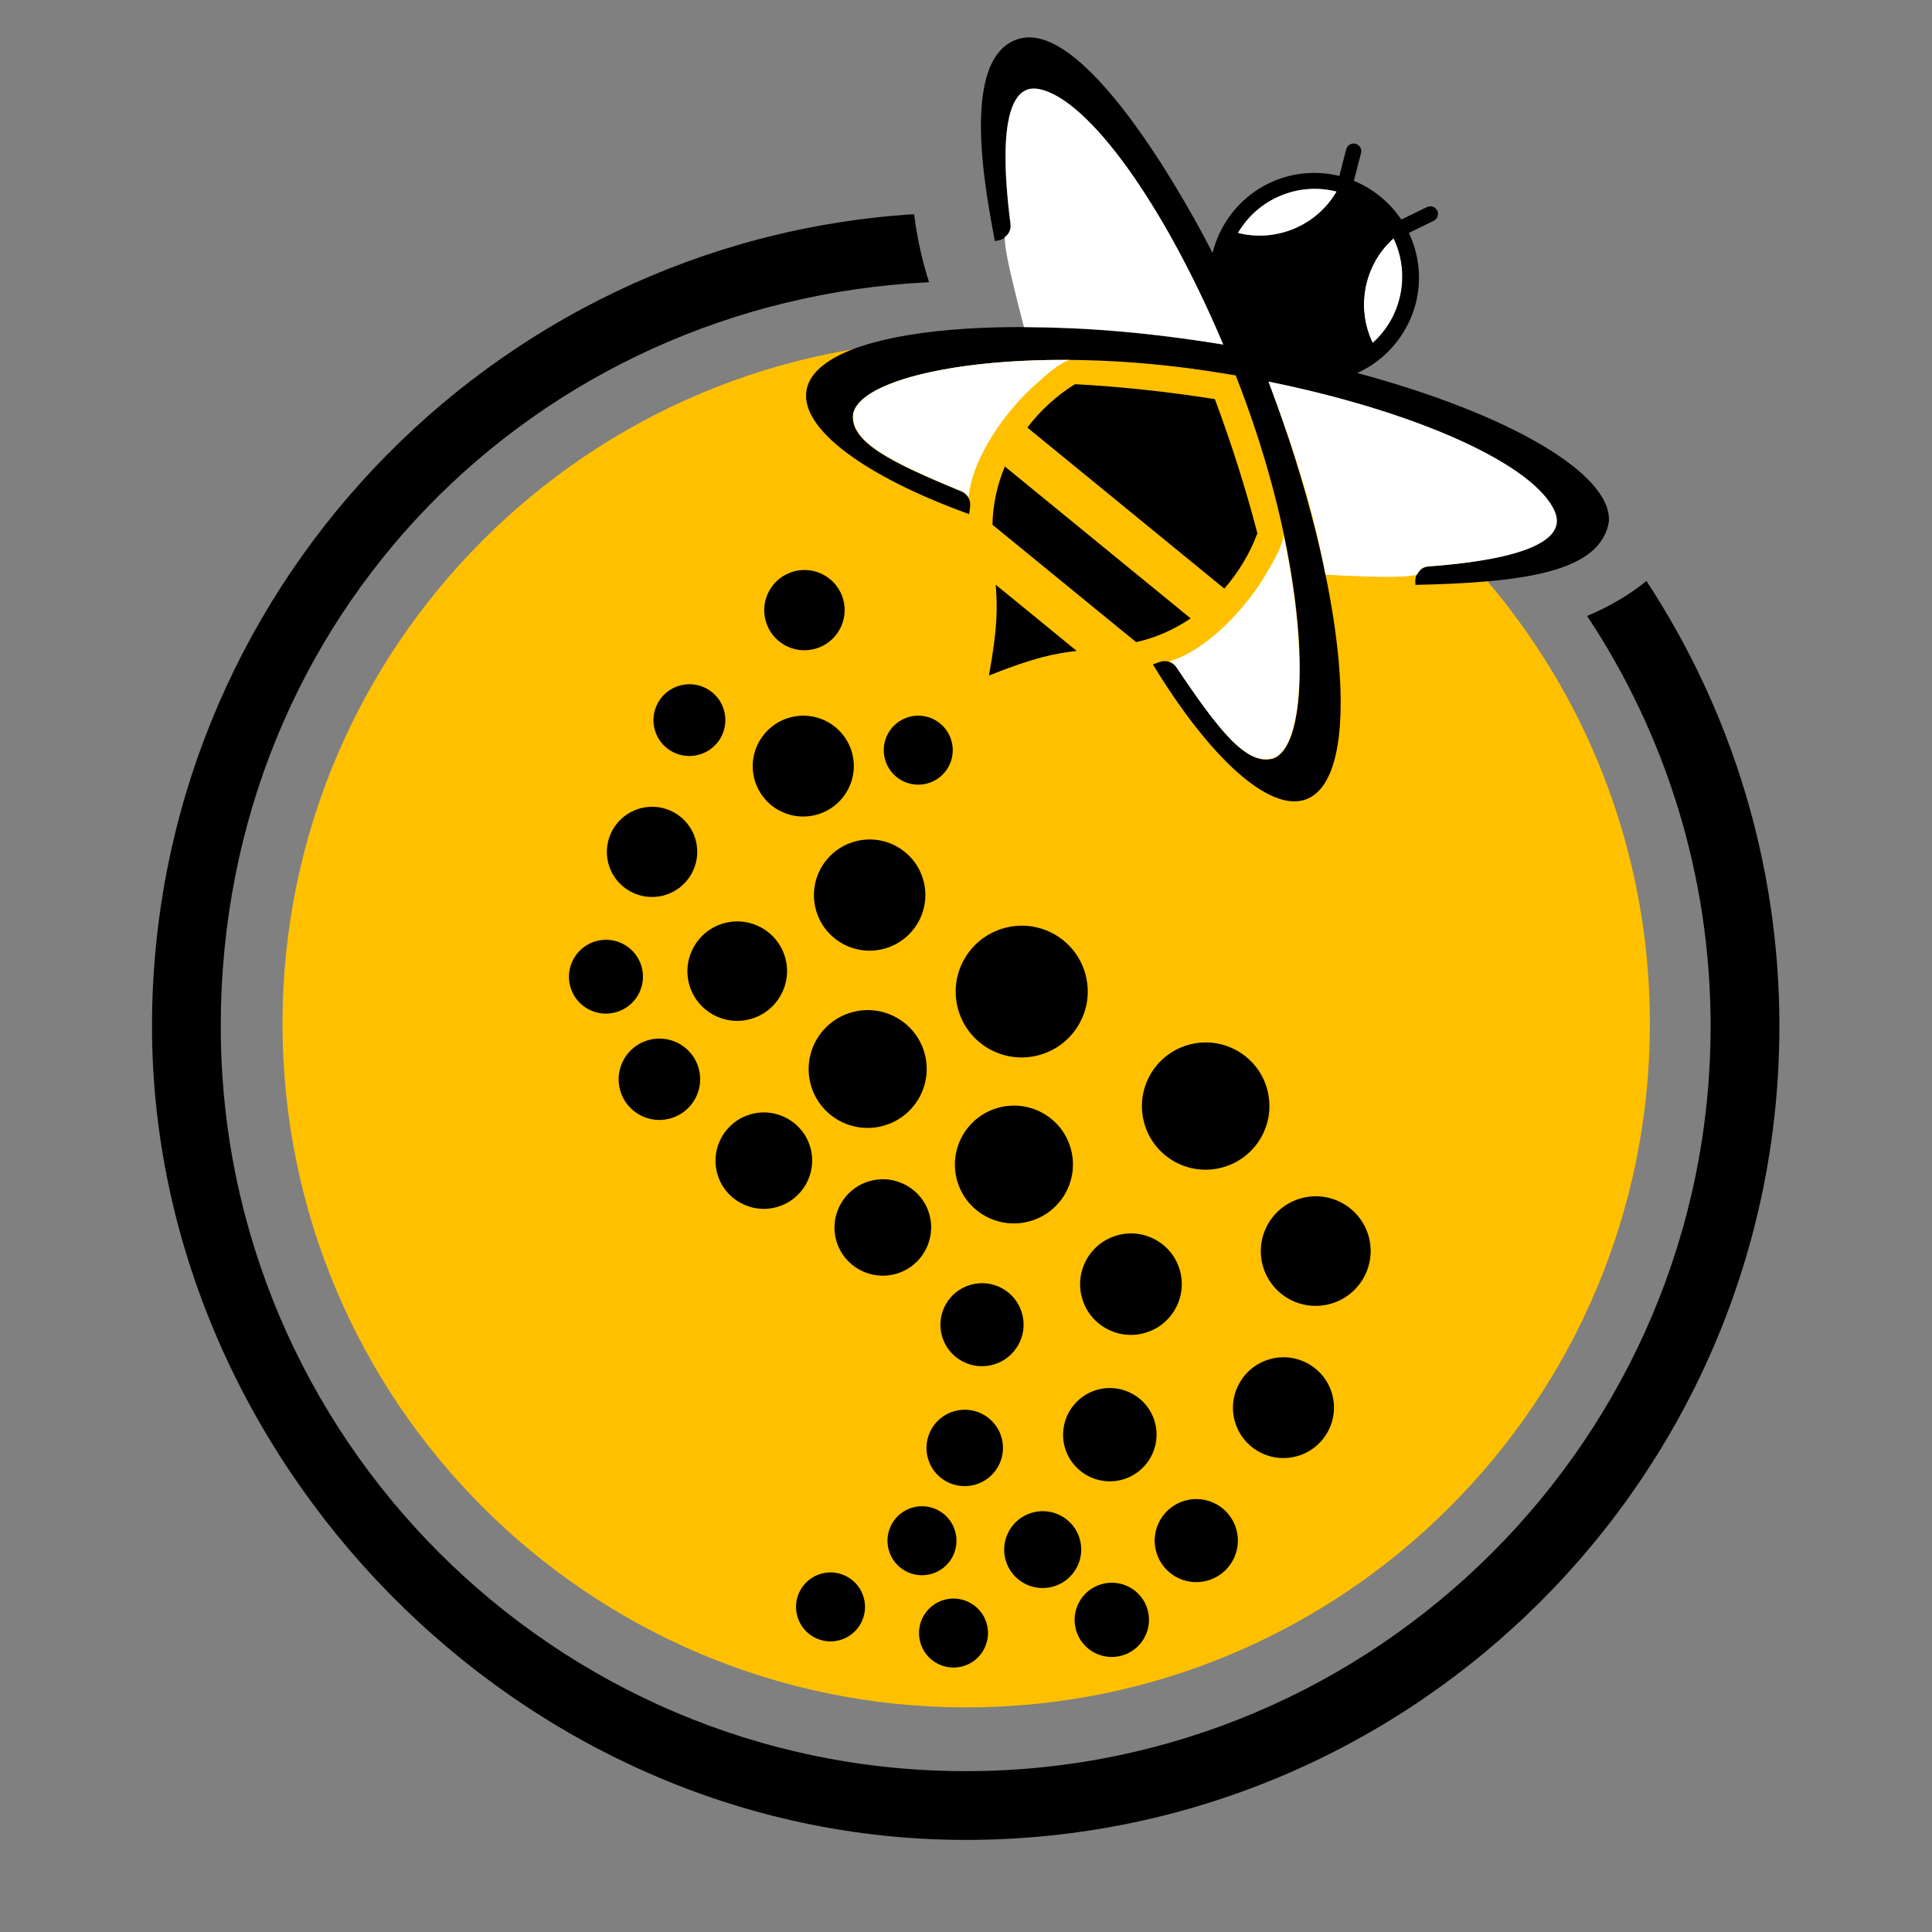 <?xml version="1.0" encoding="UTF-8"?>
<svg width="56px" height="56px" viewBox="0 0 56 56" version="1.1" xmlns="http://www.w3.org/2000/svg" xmlns:xlink="http://www.w3.org/1999/xlink">
    <rect x="0" y="0" width="56" height="56" fill="#808080" stroke="none"/>
    <title>hivemq-swarm</title>
    <g id="assets" stroke="none" stroke-width="1" fill="none" fill-rule="evenodd">
        <g id="05-icon-hivemq-swarm" transform="translate(4.406, 1.083)">
            <path d="M43.317,15.757 C42.838,16.149 42.257,16.491 41.598,16.771 C43.859,20.184 45.177,24.272 45.177,28.663 C45.177,40.568 35.491,50.255 23.585,50.255 C11.678,50.255 1.993,40.569 1.993,28.663 C1.993,16.756 11.109,7.652 22.524,7.097 C22.325,6.483 22.178,5.821 22.09,5.125 C9.78,5.899 0,16.16 0,28.663 C0,41.165 10.581,52.248 23.586,52.248 C36.59,52.248 47.171,41.667 47.171,28.663 C47.171,23.902 45.752,19.468 43.317,15.757 L43.317,15.757 Z" id="Path" fill="#000000" fill-rule="nonzero"></path>
            <path d="M43.417,28.589 C43.417,39.534 34.544,48.407 23.6,48.407 C12.655,48.407 3.782,39.534 3.782,28.589 C3.782,17.645 12.655,8.772 23.6,8.772 C26.073,8.772 29.104,8.727 31.288,9.554 C33.593,10.428 35.029,12.218 36.83,13.836 C40.874,17.464 43.417,22.73 43.417,28.589 Z" id="Path" fill="#FFC000"></path>
            <g id="Group" transform="translate(26.492, 28.703)" fill="#000000" fill-rule="nonzero">
                <ellipse id="Oval" transform="translate(1.328, 17.166) rotate(-15.61) translate(-1.328, -17.166)" cx="1.328" cy="17.166" rx="1.078" ry="1.076"></ellipse>
                <ellipse id="Oval" transform="translate(3.777, 14.869) rotate(-15.61) translate(-3.777, -14.869)" cx="3.777" cy="14.869" rx="1.206" ry="1.204"></ellipse>
                <ellipse id="Oval" transform="translate(6.304, 11.016) rotate(-15.61) translate(-6.304, -11.016)" cx="6.304" cy="11.016" rx="1.464" ry="1.46"></ellipse>
                <ellipse id="Oval" transform="translate(7.239, 6.477) rotate(-15.61) translate(-7.239, -6.477)" cx="7.239" cy="6.477" rx="1.592" ry="1.588"></ellipse>
                <ellipse id="Oval" transform="translate(4.049, 2.274) rotate(-15.61) translate(-4.049, -2.274)" cx="4.049" cy="2.274" rx="1.848" ry="1.844"></ellipse>
            </g>
            <g id="Group" transform="translate(17.072, 15.168)" fill="#000000" fill-rule="nonzero">
                <ellipse id="Oval" transform="translate(1.839, 1.434) rotate(-15.61) translate(-1.839, -1.434)" cx="1.839" cy="1.434" rx="1.166" ry="1.163"></ellipse>
                <ellipse id="Oval" transform="translate(1.805, 5.955) rotate(-15.61) translate(-1.805, -5.955)" cx="1.805" cy="5.955" rx="1.465" ry="1.461"></ellipse>
                <ellipse id="Oval" transform="translate(3.729, 9.693) rotate(-15.61) translate(-3.729, -9.693)" cx="3.729" cy="9.693" rx="1.615" ry="1.611"></ellipse>
                <ellipse id="Oval" transform="translate(8.137, 12.49) rotate(-15.61) translate(-8.137, -12.49)" cx="8.137" cy="12.49" rx="1.914" ry="1.909"></ellipse>
            </g>
            <g id="Group" transform="translate(22.003, 30.566)" fill="#000000" fill-rule="nonzero">
                <ellipse id="Oval" transform="translate(1.229, 15.686) rotate(-15.61) translate(-1.229, -15.686)" cx="1.229" cy="15.686" rx="1" ry="1"></ellipse>
                <ellipse id="Oval" transform="translate(3.814, 13.267) rotate(-15.61) translate(-3.814, -13.267)" cx="3.814" cy="13.267" rx="1.117" ry="1.114"></ellipse>
                <ellipse id="Oval" transform="translate(5.76, 9.936) rotate(-15.61) translate(-5.76, -9.936)" cx="5.76" cy="9.936" rx="1.355" ry="1.352"></ellipse>
                <ellipse id="Oval" transform="translate(6.372, 5.573) rotate(-15.61) translate(-6.372, -5.573)" cx="6.372" cy="5.573" rx="1.474" ry="1.47"></ellipse>
                <ellipse id="Oval" transform="translate(2.98, 2.105) rotate(-15.61) translate(-2.98, -2.105)" cx="2.98" cy="2.105" rx="1.711" ry="1.707"></ellipse>
            </g>
            <g id="Group" transform="translate(12.881, 18.508)" fill="#000000" fill-rule="nonzero">
                <ellipse id="Oval" transform="translate(2.696, 1.282) rotate(-15.61) translate(-2.696, -1.282)" cx="2.696" cy="1.282" rx="1.043" ry="1.04"></ellipse>
                <ellipse id="Oval" transform="translate(1.613, 5.101) rotate(-15.61) translate(-1.613, -5.101)" cx="1.613" cy="5.101" rx="1.31" ry="1.307"></ellipse>
                <ellipse id="Oval" transform="translate(4.082, 8.558) rotate(-15.61) translate(-4.082, -8.558)" cx="4.082" cy="8.558" rx="1.444" ry="1.441"></ellipse>
                <ellipse id="Oval" transform="translate(7.863, 11.395) rotate(-15.61) translate(-7.863, -11.395)" cx="7.863" cy="11.395" rx="1.711" ry="1.707"></ellipse>
            </g>
            <g id="Group" transform="translate(18.661, 32.773)" fill="#000000" fill-rule="nonzero">
                <ellipse id="Oval" transform="translate(1.006, 12.721) rotate(-15.61) translate(-1.006, -12.721)" cx="1.006" cy="12.721" rx="1" ry="1"></ellipse>
                <ellipse id="Oval" transform="translate(3.657, 10.803) rotate(-15.61) translate(-3.657, -10.803)" cx="3.657" cy="10.803" rx="1" ry="1"></ellipse>
                <ellipse id="Oval" transform="translate(4.896, 8.113) rotate(-15.61) translate(-4.896, -8.113)" cx="4.896" cy="8.113" rx="1.109" ry="1.107"></ellipse>
                <ellipse id="Oval" transform="translate(5.397, 4.541) rotate(-15.61) translate(-5.397, -4.541)" cx="5.397" cy="4.541" rx="1.206" ry="1.203"></ellipse>
                <ellipse id="Oval" transform="translate(2.522, 1.723) rotate(-15.61) translate(-2.522, -1.723)" cx="2.522" cy="1.723" rx="1.401" ry="1.397"></ellipse>
            </g>
            <g id="Group" transform="translate(11.837, 25.908)" fill="#000000" fill-rule="nonzero">
                <ellipse id="Oval" transform="translate(1.321, 1.319) rotate(-15.61) translate(-1.321, -1.319)" cx="1.321" cy="1.319" rx="1.073" ry="1.07"></ellipse>
                <ellipse id="Oval" transform="translate(2.87, 4.292) rotate(-15.61) translate(-2.87, -4.292)" cx="2.87" cy="4.292" rx="1.182" ry="1.179"></ellipse>
                <ellipse id="Oval" transform="translate(5.897, 6.651) rotate(-15.61) translate(-5.897, -6.651)" cx="5.897" cy="6.651" rx="1.401" ry="1.397"></ellipse>
            </g>
            <ellipse id="Oval" fill="#000000" fill-rule="nonzero" transform="translate(22.21, 20.661) rotate(-15.61) translate(-22.21, -20.661)" cx="22.21" cy="20.661" rx="1" ry="1"></ellipse>
            <g id="Group" transform="translate(18.957, 0)">
                <path d="M16.423,8.859 C15.926,7.83 16.176,6.582 17.029,5.825 C17.525,6.85 17.275,8.101 16.423,8.859 Z" id="Path" fill="#FFFFFF"></path>
                <path d="M5.763,12.438 C5.54,12.974 5.413,13.548 5.404,14.127 L9.567,17.529 C10.134,17.406 10.668,17.166 11.149,16.842 L5.763,12.438 L5.763,12.438 Z" id="Path" fill="#000000" fill-rule="nonzero"></path>
                <path d="M5.302,18.497 C6.629,17.969 7.181,17.866 7.844,17.783 L5.498,15.865 C5.55,16.532 5.556,17.092 5.302,18.498 L5.302,18.497 Z" id="Path" fill="#000000" fill-rule="nonzero"></path>
                <path d="M13.083,14.376 C12.763,13.141 12.351,11.829 11.851,10.486 C10.436,10.263 9.067,10.12 7.795,10.053 C7.265,10.38 6.794,10.813 6.415,11.31 L12.124,15.978 C12.536,15.506 12.866,14.959 13.082,14.376 L13.083,14.376 Z" id="Path" fill="#000000" fill-rule="nonzero"></path>
                <path d="M12.522,5.668 C13.627,5.948 14.801,5.457 15.374,4.471 C14.268,4.186 13.094,4.682 12.522,5.668 Z" id="Path"></path>
                <path d="M18.055,15.333 C17.823,15.349 17.647,15.55 17.66,15.782 L17.664,15.87 C20.875,15.801 23.034,15.482 23.272,14.033 C23.359,12.652 20.391,10.915 15.978,9.729 C16.41,9.534 16.786,9.24 17.079,8.881 C17.188,8.748 17.285,8.607 17.369,8.457 C17.671,7.931 17.817,7.308 17.751,6.661 C17.716,6.307 17.618,5.973 17.473,5.668 L17.505,5.651 L17.506,5.653 L18.194,5.317 C18.304,5.263 18.35,5.13 18.296,5.02 C18.242,4.911 18.109,4.864 18,4.918 L17.254,5.281 C16.918,4.78 16.438,4.387 15.88,4.158 L16.087,3.355 C16.118,3.236 16.047,3.116 15.929,3.084 C15.81,3.053 15.689,3.125 15.658,3.243 L15.473,3.96 L15.458,4.017 C15.129,3.936 14.784,3.909 14.428,3.944 C13.577,4.029 12.843,4.462 12.351,5.089 C12.084,5.428 11.888,5.821 11.783,6.25 C11.254,5.195 8.191,-0.509 6.189,0.037 C4.371,0.535 5.265,4.741 5.473,5.903 L5.559,5.889 C5.79,5.856 5.951,5.644 5.923,5.415 C5.845,4.815 5.743,3.849 5.792,3.027 C5.856,1.948 6.17,1.538 6.589,1.509 C7.893,1.419 9.88,4.573 10.464,5.59 C11.023,6.567 11.577,7.685 12.093,8.903 C5.701,7.872 0.3,8.467 0.012,10.239 C-0.169,11.351 1.725,12.735 4.727,13.819 L4.756,13.612 C4.784,13.417 4.68,13.233 4.496,13.158 C2.478,12.326 1.281,11.736 1.359,10.931 C1.56,9.693 6.396,8.808 12.033,9.729 L12.455,9.799 C12.508,9.932 12.56,10.067 12.609,10.2 C14.633,15.542 14.728,20.457 13.553,20.901 C12.78,21.137 11.964,20.082 10.748,18.27 C10.637,18.104 10.436,18.039 10.25,18.105 L10.053,18.174 C11.712,20.901 13.445,22.482 14.5,22.084 C16.178,21.447 15.689,16.036 13.407,9.978 C17.775,10.863 21.111,12.396 21.7,13.733 C22.229,14.935 19.328,15.239 18.055,15.333 L18.055,15.333 Z M12.522,5.668 C13.095,4.682 14.269,4.186 15.374,4.471 C14.8,5.457 13.627,5.948 12.522,5.668 Z M16.425,8.858 C15.928,7.829 16.178,6.582 17.03,5.824 C17.527,6.849 17.277,8.1 16.425,8.858 Z" id="Shape" fill="#000000" fill-rule="nonzero"></path>
                <path d="M12.522,5.668 C13.095,4.682 14.269,4.186 15.375,4.471 C14.801,5.457 13.627,5.948 12.522,5.668 Z" id="Path" fill="#FFFFFF"></path>
                <path d="M5.76,5.786 C5.76,5.786 5.965,5.674 5.929,5.391 C5.765,4.125 5.488,1.221 6.771,1.501 C8.199,1.812 10.356,4.799 12.092,8.903 C9.823,8.536 8.164,8.408 6.317,8.398 C5.822,6.486 5.767,6.105 5.759,5.786 L5.76,5.786 Z" id="Path" fill="#FFFFFF"></path>
                <path d="M13.543,20.891 C12.769,21.127 11.953,20.071 10.737,18.259 C10.682,18.177 10.606,18.118 10.518,18.092 C11.596,17.779 12.783,16.548 13.396,15.446 C13.397,15.441 13.402,15.435 13.406,15.43 C13.407,15.425 13.409,15.423 13.411,15.422 C13.666,15.002 13.828,14.637 13.841,14.426 C14.576,17.91 14.394,20.575 13.544,20.891 L13.543,20.891 Z" id="Path" fill="#FFFFFF"></path>
                <path d="M15.059,15.575 C14.718,13.773 14.216,12.129 13.406,9.979 C17.773,10.865 21.109,12.398 21.698,13.734 C22.228,14.937 19.326,15.241 18.053,15.334 C17.827,15.35 17.813,15.431 17.7,15.579 C17.386,15.634 17.03,15.68 15.059,15.575 L15.059,15.575 Z" id="Path" fill="#FFFFFF"></path>
                <path d="M7.643,9.35 C7.44,9.405 7.113,9.636 6.754,9.97 C6.752,9.972 6.75,9.974 6.746,9.976 C6.742,9.981 6.737,9.987 6.733,9.989 C5.774,10.81 4.804,12.217 4.712,13.336 C4.668,13.255 4.596,13.194 4.505,13.155 C2.488,12.323 1.29,11.733 1.368,10.928 C1.508,10.031 4.084,9.323 7.644,9.35 L7.643,9.35 Z" id="Path" fill="#FFFFFF"></path>
            </g>
        </g>
    </g>
</svg>